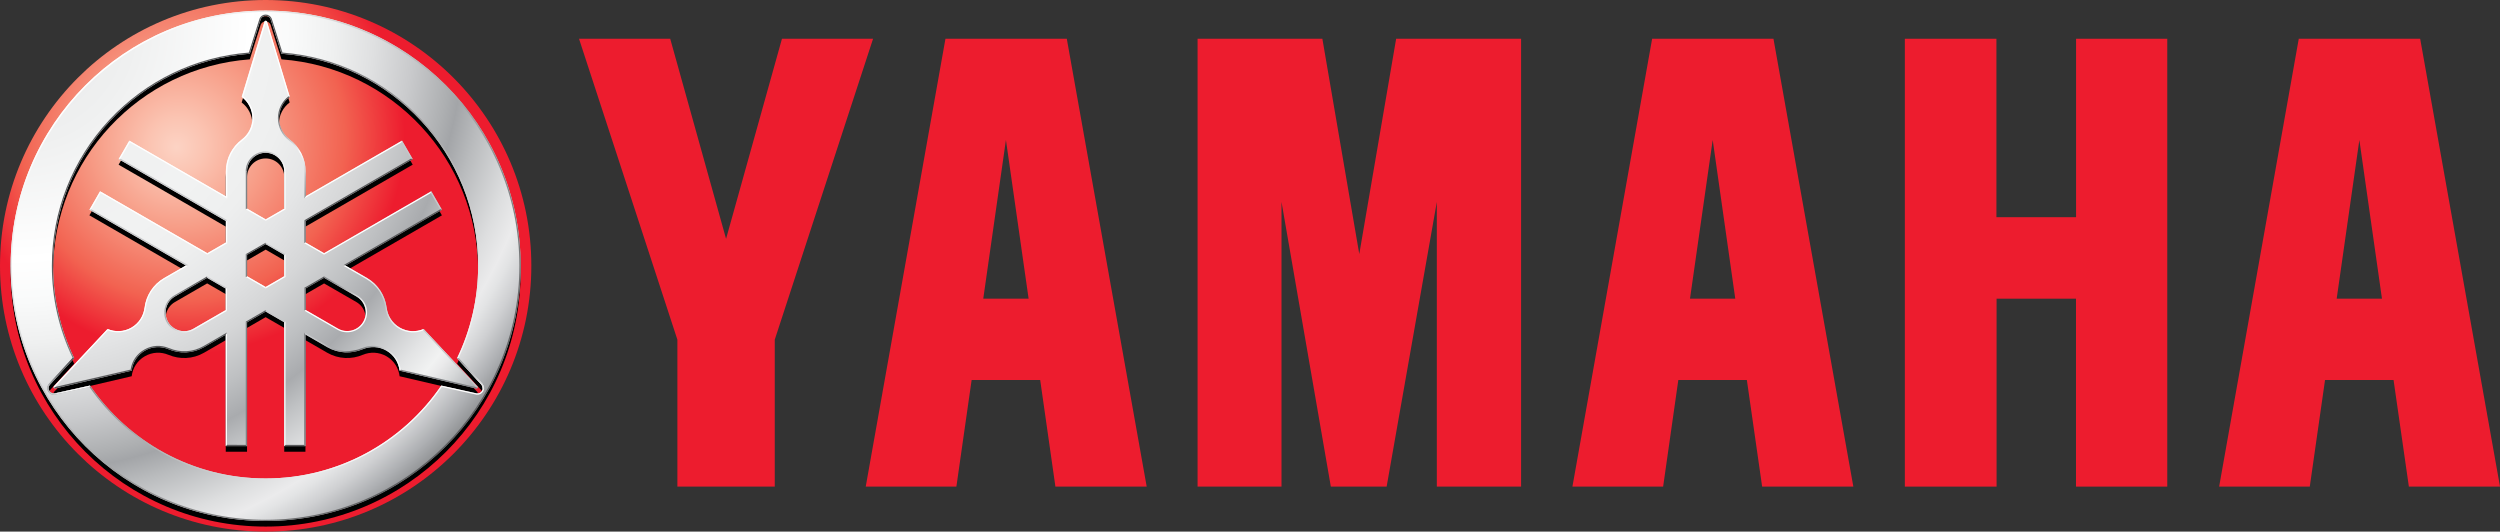 <?xml version="1.0" encoding="utf-8"?>
<!-- Generator: Adobe Illustrator 16.0.0, SVG Export Plug-In . SVG Version: 6.00 Build 0)  -->
<!DOCTYPE svg PUBLIC "-//W3C//DTD SVG 1.1//EN" "http://www.w3.org/Graphics/SVG/1.1/DTD/svg11.dtd">
<svg version="1.1" id="Calque_1" xmlns="http://www.w3.org/2000/svg" xmlns:xlink="http://www.w3.org/1999/xlink" x="0px" y="0px"
	 width="425.197px" height="90.413px" viewBox="0 0 425.197 90.413" enable-background="new 0 0 425.197 90.413"
	 xml:space="preserve">
<rect x="0" y="0" width="425.197" height="90.413" fill="#333333" stroke="none"/>
<g>
	<g>
		<g>
			<polygon fill="#ED1C2E" points="323.973,6.591 323.973,82.763 339.574,82.763 339.574,50.799 353.082,50.799 353.082,82.763 
				368.605,82.763 368.605,6.591 353.097,6.591 353.097,36.94 339.548,36.94 339.548,6.591 			"/>
			<polygon fill="#ED1C2E" points="203.682,6.591 203.682,82.763 217.957,82.763 217.957,34.337 226.347,82.763 235.837,82.763 
				244.375,34.337 244.375,82.763 258.703,82.763 258.703,6.591 237.455,6.591 231.184,43.207 224.906,6.591 			"/>
			<polygon fill="#ED1C2E" points="113.989,6.591 123.488,40.619 132.996,6.591 148.491,6.591 131.769,57.769 131.769,82.763 
				115.208,82.763 115.208,57.769 98.478,6.591 			"/>
			<path fill="#ED1C2E" d="M181.439,6.591h-20.637l-13.56,76.172h15.418l2.593-18.131h11.661l2.589,18.131h15.526L181.439,6.591z
				 M171.088,23.805l3.858,26.994h-7.715L171.088,23.805z"/>
			<path fill="#ED1C2E" d="M301.628,6.591h-20.634l-13.558,76.172h15.427l2.583-18.131h11.659l2.598,18.131h15.511L301.628,6.591z
				 M291.294,23.805l3.839,26.994h-7.701L291.294,23.805z"/>
			<path fill="#ED1C2E" d="M411.619,6.591h-20.647l-13.544,76.172h15.416l2.594-18.131h11.656l2.604,18.131h15.5L411.619,6.591z
				 M401.278,23.805l3.845,26.994h-7.703L401.278,23.805z"/>
		</g>
		<g>
			<g>
				
					<radialGradient id="SVGID_1_" cx="-3634.553" cy="-4058.239" r="180.355" fx="-3641.824" fy="-4047.852" gradientTransform="matrix(0.288 0 0 0.288 1078.855 1190.849)" gradientUnits="userSpaceOnUse">
					<stop  offset="0" style="stop-color:#FCD3C4"/>
					<stop  offset="0.091" style="stop-color:#FBC4B2"/>
					<stop  offset="0.274" style="stop-color:#F79E88"/>
					<stop  offset="0.53" style="stop-color:#F26351"/>
					<stop  offset="0.719" style="stop-color:#ED1C2E"/>
					<stop  offset="1" style="stop-color:#ED1C2E"/>
				</radialGradient>
				<path fill="url(#SVGID_1_)" d="M0,45.205C0,20.241,20.227,0,45.183,0c24.952,0,45.186,20.241,45.186,45.205
					c0,24.964-20.234,45.208-45.186,45.208C20.227,90.413,0,70.169,0,45.205z"/>
			</g>
			<path d="M45.183,89.561c23.956,0,43.372-19.436,43.372-43.398c0-23.971-19.417-43.396-43.372-43.396
				c-23.959,0-43.374,19.425-43.374,43.396C1.809,70.125,21.224,89.561,45.183,89.561z M81.985,67.415
				c-0.186,0.324-0.543,0.49-0.892,0.449l-6.042-1.337c-6.511,9.542-17.458,15.797-29.868,15.797
				c-12.412,0-23.359-6.254-29.874-15.797l-6.037,1.337c-0.347,0.048-0.704-0.121-0.892-0.441c-0.183-0.328-0.15-0.714,0.063-0.995
				l4.171-4.565c-2.299-4.745-3.586-10.075-3.586-15.699c0-19.071,14.758-34.69,33.46-36.07l1.859-5.896
				c0.137-0.326,0.463-0.554,0.836-0.554s0.68,0.221,0.831,0.54l1.859,5.911c18.707,1.38,33.45,16.999,33.45,36.07
				c0,5.624-1.284,10.955-3.577,15.699l4.173,4.558C82.134,66.703,82.168,67.094,81.985,67.415z"/>
			<path d="M81.133,66.615l-9.082-9.705c-1.273,0.546-2.773,0.509-4.057-0.235c-1.284-0.737-2.062-2.016-2.226-3.379l-0.008,0.016
				c-0.245-2.051-1.41-3.958-3.337-5.076l-3.685-2.124l16.421-9.484l-1.805-3.133L55.122,44.021l-3.17-1.831v-3.644l18.241-10.538
				l-1.811-3.125l-16.43,9.484v-4.257c0-2.224-1.063-4.198-2.713-5.436l0.018,0.007c-1.104-0.826-1.816-2.14-1.816-3.621
				c0-1.487,0.719-2.804,1.823-3.632v-0.007L45.406,4.7c-0.019-0.098-0.103-0.221-0.224-0.221c-0.128,0-0.227,0.102-0.227,0.221
				L41.1,17.43c1.101,0.828,1.814,2.145,1.814,3.632c0,1.481-0.706,2.795-1.806,3.621l0.012-0.007
				c-1.651,1.238-2.719,3.212-2.719,5.436v4.246l-16.42-9.484l-1.809,3.135l18.229,10.533v3.655l-3.167,1.832L17.012,33.496
				l-1.807,3.126l16.418,9.491l-3.705,2.138l0.026-0.014c-1.927,1.118-3.1,3.03-3.339,5.079l-0.014-0.02
				c-0.158,1.364-0.94,2.642-2.222,3.383c-1.287,0.746-2.791,0.785-4.057,0.238h-0.007l-9.073,9.698
				c-0.084,0.068-0.148,0.208-0.089,0.317c0.062,0.102,0.201,0.141,0.311,0.08l12.944-3.021c0.159-1.373,0.944-2.656,2.235-3.396
				c1.275-0.739,2.772-0.783,4.038-0.237l-0.019-0.014c1.895,0.812,4.137,0.753,6.063-0.358l3.685-2.129v18.975h3.618v-21.06
				l3.164-1.827l3.164,1.821v21.065h3.606V57.858l3.693,2.129c1.92,1.107,4.171,1.17,6.058,0.354l-0.012,0.011
				c1.271-0.54,2.76-0.495,4.046,0.244c1.28,0.739,2.064,2.017,2.231,3.396l0.005,0.003l12.937,3.018
				c0.092,0.028,0.241,0.021,0.3-0.08C81.277,66.824,81.243,66.679,81.133,66.615z M45.183,49.761l-3.164-1.823v-3.649l3.164-1.831
				l3.164,1.831v3.649L45.183,49.761z M42.019,30.111c0-1.75,1.419-3.164,3.164-3.164c1.749,0,3.164,1.414,3.164,3.164v6.347
				l-3.164,1.821l-3.164-1.827V30.111z M32.912,56.859c-1.511,0.863-3.446,0.349-4.324-1.164c-0.865-1.51-0.354-3.449,1.164-4.325
				l5.482-3.169l3.167,1.825v3.659L32.912,56.859z M61.774,55.695c-0.882,1.513-2.813,2.027-4.327,1.164l-5.495-3.174v-3.65
				l3.17-1.827l5.49,3.162C62.126,52.246,62.643,54.185,61.774,55.695z M62.424,48.237L62.424,48.237l0.014,0.011L62.424,48.237z
				 M55.662,59.992l-0.017-0.005l0,0L55.662,59.992z M34.722,59.987h-0.005l-0.015,0.009L34.722,59.987z"/>
			
				<radialGradient id="SVGID_2_" cx="-5046.888" cy="-4477.653" r="714.488" gradientTransform="matrix(0.144 0 0 0.144 729.384 648.905)" gradientUnits="userSpaceOnUse">
				<stop  offset="0" style="stop-color:#E6E7E8"/>
				<stop  offset="0.196" style="stop-color:#EFF0F0"/>
				<stop  offset="0.388" style="stop-color:#FFFFFF"/>
				<stop  offset="0.459" style="stop-color:#F9FAFA"/>
				<stop  offset="0.527" style="stop-color:#EFF0F0"/>
				<stop  offset="0.593" style="stop-color:#DFE0E1"/>
				<stop  offset="0.658" style="stop-color:#C9CACC"/>
				<stop  offset="0.722" style="stop-color:#ADAFB1"/>
				<stop  offset="0.742" style="stop-color:#A3A5A8"/>
				<stop  offset="0.781" style="stop-color:#B9BBBD"/>
				<stop  offset="0.852" style="stop-color:#DDDEDF"/>
				<stop  offset="0.888" style="stop-color:#EBEBEC"/>
				<stop  offset="0.904" style="stop-color:#E3E4E5"/>
				<stop  offset="0.932" style="stop-color:#CFD0D2"/>
				<stop  offset="0.967" style="stop-color:#AEB0B3"/>
				<stop  offset="1" style="stop-color:#8C8E90"/>
			</radialGradient>
			<path fill="url(#SVGID_2_)" d="M45.183,88.606c23.956,0,43.372-19.431,43.372-43.401S69.138,1.805,45.183,1.805
				c-23.959,0-43.374,19.429-43.374,43.399S21.224,88.606,45.183,88.606z M81.985,66.464c-0.186,0.324-0.543,0.486-0.892,0.447
				l-6.042-1.337c-6.511,9.536-17.458,15.802-29.868,15.802c-12.412,0-23.359-6.267-29.874-15.799l-6.037,1.333
				c-0.347,0.04-0.704-0.117-0.892-0.447c-0.183-0.319-0.15-0.71,0.063-0.986l4.171-4.565c-2.299-4.757-3.586-10.082-3.586-15.708
				c0-19.064,14.758-34.688,33.46-36.066l1.859-5.9c0.137-0.322,0.463-0.548,0.836-0.548s0.68,0.223,0.831,0.541l1.859,5.907
				c18.707,1.378,33.45,16.999,33.45,36.066c0,5.626-1.284,10.951-3.577,15.707l4.173,4.558
				C82.134,65.75,82.168,66.138,81.985,66.464z"/>
			
				<linearGradient id="SVGID_3_" gradientUnits="userSpaceOnUse" x1="-3888.711" y1="-4128.977" x2="-3678.541" y2="-3918.806" gradientTransform="matrix(0.288 0 0 0.288 1135.397 1204.691)">
				<stop  offset="0" style="stop-color:#FFFFFF"/>
				<stop  offset="1" style="stop-color:#58595B"/>
			</linearGradient>
			<path fill="url(#SVGID_3_)" d="M45.181,88.61c23.958,0,43.374-19.435,43.374-43.401c0-23.967-19.417-43.403-43.374-43.403
				c-23.957,0-43.372,19.436-43.372,43.403C1.809,69.175,21.224,88.61,45.181,88.61z M2.027,45.214
				c0-23.805,19.351-43.181,43.154-43.181c23.794,0,43.154,19.375,43.154,43.181c0,23.81-19.36,43.188-43.154,43.188
				C21.377,88.401,2.027,69.024,2.027,45.214z"/>
			
				<linearGradient id="SVGID_4_" gradientUnits="userSpaceOnUse" x1="-3698.729" y1="-3926.901" x2="-3857.929" y2="-4086.102" gradientTransform="matrix(0.288 0 0 0.288 1135.397 1204.691)">
				<stop  offset="0" style="stop-color:#FFFFFF"/>
				<stop  offset="1" style="stop-color:#58595B"/>
			</linearGradient>
			<path fill="url(#SVGID_4_)" d="M82.081,65.319l-4.071-4.455c2.343-4.907,3.533-10.176,3.533-15.656
				c0-9.246-3.469-18.057-9.766-24.816C65.534,13.71,57.114,9.646,48.041,8.937l-1.827-5.765V3.158l-0.003-0.007
				c-0.18-0.417-0.579-0.676-1.03-0.676c-0.448,0-0.86,0.264-1.035,0.684c-0.002,0.014-1.549,4.898-1.821,5.779
				c-9.076,0.709-17.5,4.773-23.74,11.458c-6.301,6.756-9.767,15.567-9.767,24.813c0,5.48,1.193,10.75,3.529,15.656L8.271,65.33
				l-0.008,0.014v0.005c-0.267,0.353-0.296,0.844-0.073,1.227c0.224,0.388,0.666,0.61,1.108,0.55c0.021,0,5.007-1.113,5.915-1.307
				c6.803,9.883,17.987,15.776,29.968,15.776c11.971,0,23.169-5.893,29.965-15.776l5.899,1.307l0.015,0.007h0.011
				c0.444,0.046,0.879-0.169,1.098-0.557C82.398,66.186,82.363,65.698,82.081,65.319z M81.978,66.464
				c-0.179,0.33-0.536,0.486-0.885,0.447l-6.042-1.333c-6.511,9.536-17.458,15.799-29.87,15.799
				c-12.416,0-23.364-6.26-29.872-15.799l-6.037,1.333c-0.347,0.05-0.704-0.117-0.892-0.445c-0.183-0.321-0.15-0.708,0.055-0.988
				l4.179-4.565c-2.299-4.746-3.586-10.082-3.586-15.704c0-19.068,14.758-34.692,33.455-36.066l1.865-5.9
				c0.137-0.326,0.456-0.552,0.834-0.552c0.368,0,0.682,0.226,0.833,0.545l1.859,5.907c18.707,1.375,33.45,16.999,33.45,36.066
				c0,5.622-1.284,10.958-3.577,15.704l4.173,4.556C82.134,65.75,82.168,66.145,81.978,66.464z"/>
			
				<linearGradient id="SVGID_5_" gradientUnits="userSpaceOnUse" x1="-4081.681" y1="-3947.928" x2="-4081.681" y2="-3968.502" gradientTransform="matrix(-0.288 0 0 0.288 -1096.715 1204.716)">
				<stop  offset="0" style="stop-color:#FFFFFF"/>
				<stop  offset="1" style="stop-color:#808285"/>
			</linearGradient>
			<path fill="url(#SVGID_5_)" d="M78.01,60.893l-0.284,0.032l4.145,4.488c0,0,0.232,0.324,0.232,0.687h0.238
				c0.018-0.417-0.375-0.913-0.383-0.92C81.786,64.99,78.01,60.893,78.01,60.893z"/>
			
				<linearGradient id="SVGID_6_" gradientUnits="userSpaceOnUse" x1="-5007.542" y1="-4045.471" x2="-4958.124" y2="-4045.471" gradientTransform="matrix(0.144 0 0 0.144 729.384 648.905)">
				<stop  offset="0" style="stop-color:#BCBEC0"/>
				<stop  offset="0.05" style="stop-color:#CACCCD"/>
				<stop  offset="0.137" style="stop-color:#DCDDDF"/>
				<stop  offset="0.239" style="stop-color:#EAEBEC"/>
				<stop  offset="0.364" style="stop-color:#F4F5F5"/>
				<stop  offset="0.537" style="stop-color:#FCFCFC"/>
				<stop  offset="1" style="stop-color:#FFFFFF"/>
			</linearGradient>
			<path fill="url(#SVGID_6_)" d="M8.197,66.576c0.223,0.388,0.659,0.61,1.108,0.55c0.019,0,5-1.113,5.914-1.307l0.094-0.242
				l-6.037,1.333c-0.348,0.05-0.708-0.117-0.891-0.447L8.197,66.576z"/>
			
				<linearGradient id="SVGID_7_" gradientUnits="userSpaceOnUse" x1="-5008.593" y1="-4063.778" x2="-4976.865" y2="-4063.778" gradientTransform="matrix(0.144 0 0 0.144 729.384 648.905)">
				<stop  offset="0" style="stop-color:#BCBEC0"/>
				<stop  offset="0.056" style="stop-color:#ACAEB0"/>
				<stop  offset="0.169" style="stop-color:#929497"/>
				<stop  offset="0.29" style="stop-color:#7E7F82"/>
				<stop  offset="0.421" style="stop-color:#6E6F72"/>
				<stop  offset="0.566" style="stop-color:#626365"/>
				<stop  offset="0.738" style="stop-color:#5A5B5E"/>
				<stop  offset="1" style="stop-color:#58595B"/>
			</linearGradient>
			<path fill="url(#SVGID_7_)" d="M8.385,66.464c-0.188-0.319-0.152-0.707,0.057-0.986l4.171-4.565l-0.26-0.048L8.278,65.33
				l-0.007,0.003L8.263,65.35C8,65.702,7.972,66.193,8.197,66.576L8.385,66.464z"/>
			
				<linearGradient id="SVGID_8_" gradientUnits="userSpaceOnUse" x1="-4081.681" y1="-3947.928" x2="-4081.681" y2="-3968.502" gradientTransform="matrix(-0.288 0 0 0.288 -1096.715 1204.716)">
				<stop  offset="0" style="stop-color:#FFFFFF"/>
				<stop  offset="1" style="stop-color:#A7A9AC"/>
			</linearGradient>
			<path fill="url(#SVGID_8_)" d="M78.01,60.893l-0.284,0.032l4.145,4.488c0,0,0.232,0.324,0.232,0.687h0.238
				c0.018-0.417-0.375-0.913-0.383-0.92C81.786,64.99,78.01,60.893,78.01,60.893z"/>
			
				<radialGradient id="SVGID_9_" cx="-5047.101" cy="-4477.647" r="714.769" gradientTransform="matrix(0.144 0 0 0.144 729.384 648.905)" gradientUnits="userSpaceOnUse">
				<stop  offset="0" style="stop-color:#EDEDEE"/>
				<stop  offset="0.388" style="stop-color:#F1F2F2"/>
				<stop  offset="0.467" style="stop-color:#EEEFEF"/>
				<stop  offset="0.542" style="stop-color:#E4E5E6"/>
				<stop  offset="0.615" style="stop-color:#D5D6D7"/>
				<stop  offset="0.687" style="stop-color:#BEC0C2"/>
				<stop  offset="0.742" style="stop-color:#A9ABAE"/>
				<stop  offset="0.781" style="stop-color:#BFC1C3"/>
				<stop  offset="0.852" style="stop-color:#E3E4E5"/>
				<stop  offset="0.888" style="stop-color:#F1F2F2"/>
				<stop  offset="0.903" style="stop-color:#EAEAEB"/>
				<stop  offset="0.928" style="stop-color:#D5D7D8"/>
				<stop  offset="0.96" style="stop-color:#B4B6B9"/>
				<stop  offset="0.997" style="stop-color:#8A8C8E"/>
				<stop  offset="1" style="stop-color:#86888A"/>
			</radialGradient>
			<path fill="url(#SVGID_9_)" d="M81.133,65.67l-9.082-9.712c-1.273,0.55-2.773,0.513-4.057-0.235
				c-1.284-0.744-2.062-2.021-2.226-3.381l-0.008,0.018c-0.245-2.053-1.41-3.961-3.337-5.074l-3.685-2.124l16.421-9.484
				l-1.805-3.143L55.122,43.074l-3.17-1.834v-3.646L70.193,27.06l-1.811-3.137l-16.43,9.489v-4.255c0-2.224-1.063-4.191-2.713-5.436
				l0.018,0.007c-1.104-0.826-1.816-2.14-1.816-3.618c0-1.488,0.719-2.808,1.823-3.632v-0.013L45.406,3.751
				c-0.019-0.1-0.103-0.228-0.224-0.228c-0.128,0-0.227,0.102-0.227,0.228L41.1,16.479c1.101,0.824,1.814,2.144,1.814,3.632
				c0,1.478-0.706,2.792-1.806,3.618l0.012-0.007c-1.651,1.245-2.719,3.212-2.719,5.436v4.246l-16.42-9.48l-1.809,3.137
				l18.229,10.532v3.653l-3.167,1.829L17.012,32.536l-1.807,3.143l16.418,9.484l-3.705,2.14l0.026-0.016
				c-1.927,1.109-3.1,3.021-3.339,5.078l-0.014-0.018c-0.158,1.364-0.94,2.64-2.222,3.377c-1.287,0.748-2.791,0.785-4.057,0.238
				h-0.007L9.234,65.67c-0.084,0.063-0.148,0.194-0.089,0.308c0.062,0.105,0.201,0.146,0.311,0.08l12.944-3.023
				c0.159-1.369,0.944-2.647,2.235-3.392c1.275-0.737,2.772-0.78,4.038-0.241l-0.019-0.007c1.895,0.808,4.137,0.75,6.063-0.361
				l3.685-2.124v18.968h3.618V54.82l3.164-1.83l3.164,1.823v21.065h3.606V56.902l3.693,2.133c1.92,1.111,4.171,1.169,6.058,0.356
				l-0.012,0.012c1.271-0.539,2.76-0.5,4.046,0.241c1.28,0.744,2.064,2.022,2.231,3.39l0.005,0.007l12.937,3.018
				c0.092,0.032,0.241,0.025,0.3-0.08C81.277,65.864,81.243,65.73,81.133,65.67z M45.183,48.815l-3.164-1.832v-3.655l3.164-1.825
				l3.164,1.825v3.655L45.183,48.815z M42.019,29.157c0-1.745,1.419-3.171,3.164-3.171c1.749,0,3.164,1.426,3.164,3.171v6.341
				l-3.164,1.825l-3.164-1.832V29.157z M32.912,55.899c-1.511,0.872-3.446,0.356-4.324-1.161c-0.865-1.508-0.354-3.452,1.164-4.314
				l5.482-3.176l3.167,1.825v3.655L32.912,55.899z M61.774,54.739c-0.882,1.517-2.813,2.033-4.327,1.161l-5.495-3.176v-3.645
				l3.17-1.83l5.49,3.176C62.126,51.287,62.643,53.23,61.774,54.739z M62.424,47.286L62.424,47.286l0.014,0.007L62.424,47.286z
				 M55.662,59.043l-0.017-0.009l0,0L55.662,59.043z M34.722,59.035h-0.005l-0.015,0.009L34.722,59.035z"/>
			<polygon fill="#FFFFFF" points="45.181,49.063 41.794,47.104 42.019,46.98 45.181,48.803 			"/>
			<polygon fill="#FFFFFF" points="48.555,47.104 45.181,49.063 45.181,48.803 48.339,46.98 			"/>
			<polygon fill="#FFFFFF" points="48.555,47.136 48.555,43.23 48.339,43.358 48.339,47.015 			"/>
			<polygon fill="#C7C8CA" points="48.555,43.23 45.181,41.277 45.181,41.526 48.339,43.358 			"/>
			<polygon fill="#58595B" points="41.794,43.23 45.181,41.277 45.181,41.526 42.019,43.358 			"/>
			<polygon fill="#808285" points="41.794,47.136 41.794,43.23 42.019,43.358 42.019,47.015 			"/>
			
				<linearGradient id="SVGID_10_" gradientUnits="userSpaceOnUse" x1="-4870.436" y1="-4126.752" x2="-4796.355" y2="-4126.752" gradientTransform="matrix(0.144 0 0 0.144 729.384 648.905)">
				<stop  offset="0" style="stop-color:#A7A9AC"/>
				<stop  offset="0.028" style="stop-color:#B0B2B5"/>
				<stop  offset="0.109" style="stop-color:#C7C9CB"/>
				<stop  offset="0.201" style="stop-color:#DBDCDD"/>
				<stop  offset="0.307" style="stop-color:#EAEAEB"/>
				<stop  offset="0.434" style="stop-color:#F4F4F5"/>
				<stop  offset="0.604" style="stop-color:#FCFCFC"/>
				<stop  offset="1" style="stop-color:#FFFFFF"/>
			</linearGradient>
			<path fill="url(#SVGID_10_)" d="M27.937,53.113c-0.022,0.61,0.136,1.216,0.444,1.755c0.933,1.613,3.012,2.17,4.622,1.233
				l5.599-3.228l-0.223-0.126l-5.487,3.167c-1.511,0.872-3.441,0.354-4.321-1.165c-0.298-0.513-0.432-1.083-0.423-1.638H27.937z"/>
			
				<linearGradient id="SVGID_11_" gradientUnits="userSpaceOnUse" x1="-4870.419" y1="-4158.614" x2="-4819.853" y2="-4158.614" gradientTransform="matrix(0.144 0 0 0.144 729.384 648.905)">
				<stop  offset="0" style="stop-color:#A7A9AC"/>
				<stop  offset="0.17" style="stop-color:#919395"/>
				<stop  offset="0.395" style="stop-color:#797B7D"/>
				<stop  offset="0.614" style="stop-color:#68696B"/>
				<stop  offset="0.82" style="stop-color:#5C5D5F"/>
				<stop  offset="1" style="stop-color:#58595B"/>
			</linearGradient>
			<path fill="url(#SVGID_11_)" d="M28.149,53.113c0.026-1.074,0.582-2.103,1.579-2.676l5.491-3.176v-0.246l-5.596,3.235
				c-0.786,0.452-1.342,1.173-1.575,2.049c-0.075,0.269-0.107,0.543-0.111,0.814H28.149z"/>
			<path fill="#FFFFFF" d="M62.435,53.07c0.015,0.614-0.144,1.21-0.457,1.754c-0.933,1.622-3.003,2.173-4.62,1.241l-5.597-3.229
				l0.224-0.125l5.483,3.164c1.518,0.874,3.449,0.354,4.326-1.159c0.296-0.516,0.436-1.088,0.421-1.645H62.435z"/>
			
				<linearGradient id="SVGID_12_" gradientUnits="userSpaceOnUse" x1="-4681.43" y1="-4158.964" x2="-4630.793" y2="-4158.964" gradientTransform="matrix(0.144 0 0 0.144 729.384 648.941)">
				<stop  offset="0" style="stop-color:#808285"/>
				<stop  offset="0.138" style="stop-color:#8A8C8F"/>
				<stop  offset="0.397" style="stop-color:#A6A8AA"/>
				<stop  offset="0.745" style="stop-color:#D5D6D8"/>
				<stop  offset="1" style="stop-color:#FFFFFF"/>
			</linearGradient>
			<path fill="url(#SVGID_12_)" d="M62.216,53.095c-0.03-1.061-0.584-2.092-1.58-2.667l-5.493-3.171v-0.252l5.599,3.236
				c0.782,0.447,1.346,1.177,1.58,2.053c0.067,0.269,0.105,0.538,0.113,0.801H62.216z"/>
			<polygon fill="#FFFFFF" points="38.603,52.875 38.603,48.965 38.38,49.088 38.38,52.748 			"/>
			<polygon fill="#C7C8CA" points="35.219,47.015 38.603,48.965 38.38,49.088 35.219,47.261 			"/>
			<polygon fill="#808285" points="51.73,75.647 51.726,56.521 51.949,56.895 51.949,75.864 			"/>
			<polygon fill="#58595B" points="48.339,75.878 51.949,75.878 51.73,75.661 48.553,75.661 			"/>
			<polygon fill="#FFFFFF" points="48.339,54.806 48.339,75.864 48.553,75.647 48.553,54.676 			"/>
			<polygon fill="#C7C8CA" points="45.174,52.729 48.553,54.676 48.339,54.806 45.174,52.983 			"/>
			<polygon fill="#58595B" points="41.794,54.705 45.181,52.748 45.181,52.996 42.012,54.824 			"/>
			<polygon fill="#808285" points="41.794,75.661 41.794,54.705 42.012,54.824 42.019,75.878 			"/>
			<polygon fill="#58595B" points="38.413,75.875 42.026,75.878 41.801,75.661 38.618,75.652 			"/>
			<polygon fill="#FFFFFF" points="38.38,56.902 38.387,75.859 38.603,75.644 38.603,56.524 			"/>
			<path fill="#58595B" d="M38.413,56.917l-3.69,2.126c-1.925,1.111-4.163,1.169-6.061,0.359l0.011,0.005
				c-1.266-0.538-2.762-0.499-4.038,0.239c-1.292,0.741-2.076,2.022-2.235,3.394l-0.19-0.182c0.213-1.43,1.046-2.671,2.315-3.396
				c1.302-0.758,2.846-0.845,4.232-0.254l-0.007-0.012c1.915,0.826,4.057,0.699,5.863-0.338l4.006-2.316L38.413,56.917z"/>
			<path fill="#58595B" d="M9.119,65.955c0.062,0.105,0.199,0.146,0.333,0.102l12.948-3.021l-0.19-0.176L9.367,65.811L9.119,65.955z
				"/>
			<path fill="#FFFFFF" d="M18.292,55.944l-9.093,9.699c-0.077,0.068-0.141,0.201-0.08,0.312l0.248-0.144l8.979-9.614L18.292,55.944
				z"/>
			<path fill="#FFFFFF" d="M31.605,45.151l-3.69,2.127c-1.92,1.115-3.091,3.021-3.337,5.07v-0.02
				c-0.167,1.369-0.945,2.642-2.233,3.385c-1.287,0.739-2.787,0.776-4.052,0.229l0.055,0.253c1.342,0.53,2.87,0.424,4.104-0.297
				c1.287-0.737,2.165-2.063,2.344-3.54v0.018c0.246-2.078,1.423-3.867,3.229-4.909l4.017-2.318H31.605z"/>
			<polygon fill="#58595B" points="55.137,47.001 51.754,48.954 51.96,49.083 55.137,47.249 			"/>
			<polygon fill="#808285" points="51.761,52.832 51.761,48.935 51.978,49.058 51.978,52.706 			"/>
			<polygon fill="#FFFFFF" points="68.299,24.216 51.73,33.778 51.949,33.403 68.377,23.919 			"/>
			<polygon fill="#C7C8CA" points="70.186,27.049 68.377,23.919 68.299,24.216 69.882,26.969 			"/>
			<polygon fill="#58595B" points="51.96,37.599 70.193,27.068 69.89,26.986 51.746,37.467 			"/>
			<polygon fill="#808285" points="51.746,41.368 51.746,37.467 51.96,37.599 51.96,41.245 			"/>
			<polygon fill="#FFFFFF" points="55.119,43.307 51.73,41.357 51.949,41.233 55.119,43.06 			"/>
			<polygon fill="#FFFFFF" points="73.264,32.832 55.119,43.307 55.119,43.06 73.355,32.529 			"/>
			<polygon fill="#C7C8CA" points="75.153,35.662 73.355,32.529 73.264,32.832 74.856,35.585 			"/>
			<polygon fill="#58595B" points="58.743,45.162 75.167,35.682 74.869,35.6 58.313,45.162 			"/>
			
				<linearGradient id="SVGID_13_" gradientUnits="userSpaceOnUse" x1="-4659.484" y1="-4153.178" x2="-4564.059" y2="-4153.178" gradientTransform="matrix(0.144 0 0 0.144 729.384 648.905)">
				<stop  offset="0" style="stop-color:#FFFFFF"/>
				<stop  offset="0.203" style="stop-color:#FBFBFC"/>
				<stop  offset="0.308" style="stop-color:#F3F4F4"/>
				<stop  offset="0.39" style="stop-color:#E8E9EA"/>
				<stop  offset="0.461" style="stop-color:#D8DADB"/>
				<stop  offset="0.517" style="stop-color:#C7C8CA"/>
				<stop  offset="0.524" style="stop-color:#CBCCCE"/>
				<stop  offset="0.566" style="stop-color:#DDDEDF"/>
				<stop  offset="0.615" style="stop-color:#EBEBEC"/>
				<stop  offset="0.676" style="stop-color:#F5F5F5"/>
				<stop  offset="0.762" style="stop-color:#FCFCFC"/>
				<stop  offset="1" style="stop-color:#FFFFFF"/>
			</linearGradient>
			<path fill="url(#SVGID_13_)" d="M58.734,45.151l3.69,2.127c1.913,1.116,3.082,3.021,3.337,5.07v-0.02
				c0.165,1.369,0.945,2.647,2.226,3.388c1.288,0.742,2.783,0.782,4.056,0.233L71.988,56.2c-1.353,0.545-2.844,0.435-4.11-0.292
				c-1.298-0.755-2.154-2.047-2.336-3.544v0.014c-0.241-2.078-1.423-3.863-3.231-4.909l-4.007-2.318H58.734z"/>
			<path fill="#C7C8CA" d="M81.21,65.967c0.061-0.107,0.029-0.244-0.084-0.308l-9.083-9.708L71.988,56.2l8.97,9.626L81.21,65.967z"
				/>
			<path fill="#808285" d="M67.957,63.047l12.946,3.021c0.091,0.036,0.245,0.025,0.307-0.077l-0.252-0.148l-12.802-2.973
				L67.957,63.047z"/>
			
				<linearGradient id="SVGID_14_" gradientUnits="userSpaceOnUse" x1="-4705.148" y1="-4091.202" x2="-4591.074" y2="-4091.202" gradientTransform="matrix(0.144 0 0 0.144 729.384 648.905)">
				<stop  offset="0.011" style="stop-color:#C7C8CA"/>
				<stop  offset="0.117" style="stop-color:#C4C6C8"/>
				<stop  offset="0.2" style="stop-color:#BCBEC0"/>
				<stop  offset="0.274" style="stop-color:#AEB0B3"/>
				<stop  offset="0.344" style="stop-color:#9C9EA0"/>
				<stop  offset="0.411" style="stop-color:#858789"/>
				<stop  offset="0.475" style="stop-color:#696B6D"/>
				<stop  offset="0.506" style="stop-color:#58595B"/>
				<stop  offset="0.56" style="stop-color:#6F7073"/>
				<stop  offset="0.719" style="stop-color:#A7AAAC"/>
				<stop  offset="0.85" style="stop-color:#D5D6D8"/>
				<stop  offset="0.947" style="stop-color:#F1F2F2"/>
				<stop  offset="1" style="stop-color:#FFFFFF"/>
			</linearGradient>
			<path fill="url(#SVGID_14_)" d="M51.949,56.895l3.689,2.131c1.922,1.115,4.164,1.168,6.065,0.36l-0.015,0.011
				c1.268-0.542,2.763-0.504,4.047,0.238c1.277,0.741,2.059,2.022,2.222,3.388l0.199-0.164c-0.214-1.428-1.072-2.69-2.315-3.418
				c-1.292-0.735-2.874-0.83-4.239-0.244l0.012-0.018c-1.92,0.826-4.062,0.702-5.865-0.345l-4.019-2.313L51.949,56.895z"/>
			<g>
				<polygon fill="#FFFFFF" points="48.57,29.141 48.57,35.61 48.354,35.48 48.354,29.141 				"/>
				
					<linearGradient id="SVGID_15_" gradientUnits="userSpaceOnUse" x1="-4774.526" y1="-4315.679" x2="-4726.096" y2="-4315.679" gradientTransform="matrix(0.144 0 0 0.144 729.411 648.911)">
					<stop  offset="0" style="stop-color:#808285"/>
					<stop  offset="1" style="stop-color:#FFFFFF"/>
				</linearGradient>
				<path fill="url(#SVGID_15_)" d="M41.789,29.144c0-1.864,1.51-3.382,3.385-3.382c0.894,0,1.75,0.353,2.383,0.992
					c0.637,0.639,0.996,1.488,0.996,2.387h-0.213c0-1.741-1.423-3.158-3.166-3.158c-1.754,0-3.17,1.417-3.17,3.162H41.789z"/>
				<polygon fill="#808285" points="41.801,29.141 41.801,35.607 42.026,35.48 42.026,29.141 				"/>
				<polygon fill="#FFFFFF" points="41.801,35.607 45.193,37.555 45.193,37.305 42.026,35.48 				"/>
				<polygon fill="#FFFFFF" points="48.57,35.61 45.193,37.555 45.193,37.305 48.354,35.48 				"/>
				<polygon fill="#C7C8CA" points="15.516,35.587 32.084,45.151 31.649,45.151 15.219,35.671 				"/>
				<polygon fill="#FFFFFF" points="17.026,32.536 15.219,35.671 15.516,35.587 17.103,32.835 				"/>
				<polygon fill="#FFFFFF" points="35.267,43.06 17.026,32.536 17.103,32.835 35.267,43.314 				"/>
				<polygon fill="#FFFFFF" points="38.646,41.365 35.267,43.314 35.267,43.06 38.429,41.24 				"/>
				<polygon fill="#FFFFFF" points="38.646,37.457 38.646,41.365 38.429,41.24 38.429,37.58 				"/>
				<polygon fill="#C7C8CA" points="20.49,26.976 38.646,37.457 38.429,37.58 20.193,27.06 				"/>
				<polygon fill="#FFFFFF" points="22.008,23.922 20.193,27.06 20.49,26.976 22.082,24.218 				"/>
				<polygon fill="#FFFFFF" points="38.429,33.403 22.008,23.922 22.082,24.218 38.646,33.775 				"/>
				<path fill="#FFFFFF" d="M38.429,33.403v-4.255c0.004-2.224,1.07-4.188,2.723-5.427l-0.014,0.003
					c1.097-0.828,1.814-2.136,1.814-3.614c0-1.488-0.717-2.808-1.82-3.632l0.246-0.075c1.14,0.903,1.794,2.242,1.794,3.707
					c-0.003,1.499-0.697,2.888-1.895,3.789l0.011-0.009c-1.677,1.255-2.637,3.169-2.637,5.257l-0.004,4.627L38.429,33.403z"/>
				<path fill="#FFFFFF" d="M45.219,3.534c-0.121,0-0.23,0.096-0.23,0.225l-3.857,12.721l0.246-0.075L45.219,3.82V3.534z"/>
				<path fill="#FFFFFF" d="M49.299,16.479L45.446,3.758c-0.021-0.104-0.108-0.225-0.227-0.225V3.82l3.828,12.575L49.299,16.479z"/>
				
					<linearGradient id="SVGID_16_" gradientUnits="userSpaceOnUse" x1="-3766.283" y1="-4122.501" x2="-3766.283" y2="-4061.83" gradientTransform="matrix(0.288 0 0 0.288 1135.445 1204.691)">
					<stop  offset="0" style="stop-color:#58595B"/>
					<stop  offset="0.048" style="stop-color:#5F6063"/>
					<stop  offset="0.126" style="stop-color:#727476"/>
					<stop  offset="0.222" style="stop-color:#8E9093"/>
					<stop  offset="0.334" style="stop-color:#B8BABC"/>
					<stop  offset="0.458" style="stop-color:#F0F0F1"/>
					<stop  offset="0.483" style="stop-color:#FFFFFF"/>
					<stop  offset="0.677" style="stop-color:#CED0D2"/>
					<stop  offset="1" style="stop-color:#808285"/>
				</linearGradient>
				<path fill="url(#SVGID_16_)" d="M51.992,33.403v-4.255c0-2.224-1.072-4.188-2.72-5.429l0.014,0.005
					c-1.097-0.828-1.814-2.14-1.814-3.625c0.003-1.478,0.721-2.797,1.827-3.621l-0.252-0.084c-1.121,0.897-1.787,2.27-1.787,3.705
					c0,1.492,0.708,2.911,1.895,3.799l-0.016-0.009c1.677,1.255,2.635,3.169,2.635,5.257v4.63L51.992,33.403z"/>
			</g>
		</g>
	</g>
</g>
</svg>

